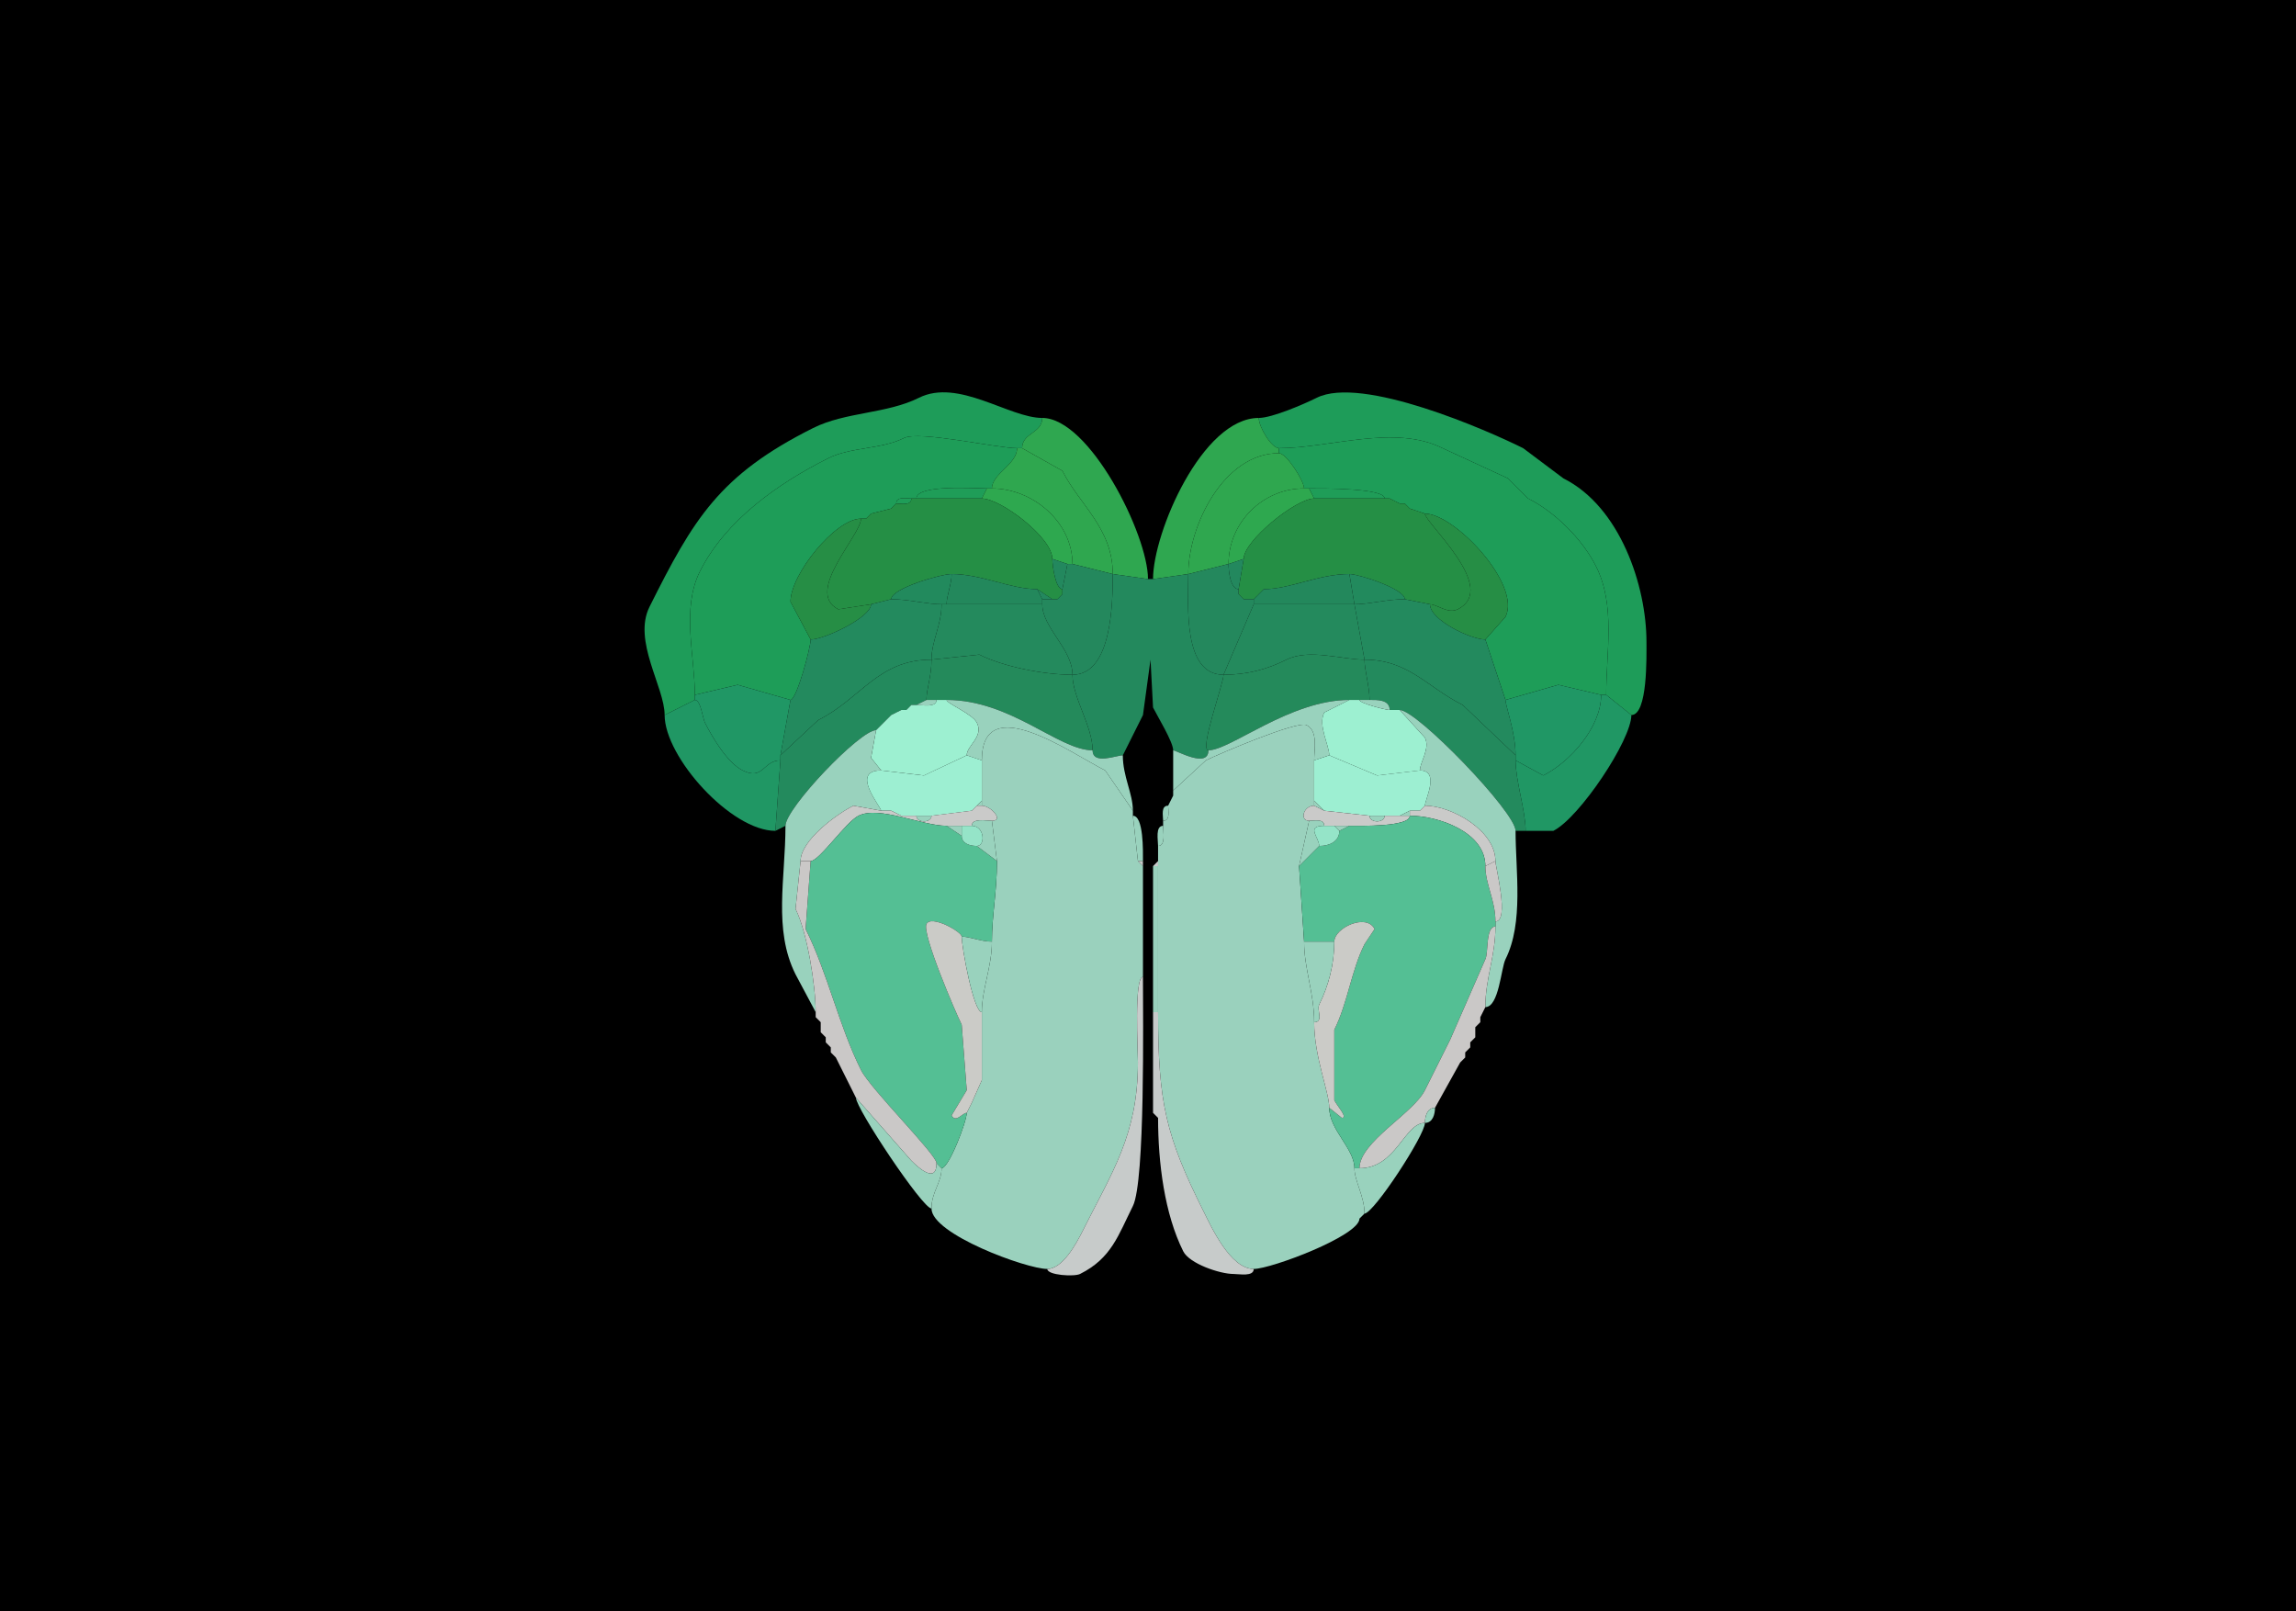 <svg xmlns="http://www.w3.org/2000/svg" xmlns:xlink="http://www.w3.org/1999/xlink" height="320" width="456">
<g>
<rect width="456" height="320" fill="#000000"  stroke-width="0" /> 
<path  fill="#1E9C59" stroke-width="0" stroke="#1E9C59" d = " M138 139 L132,142 C132,136.463 125.619,127.262 129,120.5 137.703,103.094 142.853,94.324 161.5,85 167.94,81.78 176.106,82.197 182.5,79 190.332,75.084 200.413,83 207,83 207,86.086 203,85.914 203,89 203,89 202,89 202,89 197.882,89 182.569,85.466 179.5,87 174.947,89.277 169.038,88.731 164.5,91 154.628,95.936 144.098,103.305 139,113.5 135.312,120.876 138,130.226 138,138 138,138 138,139 138,139  Z"/>

<path  fill="#1E9C59" stroke-width="0" stroke="#1E9C59" d = " M319 138 L324,142 C327.263,142 327,130.348 327,127.5 327,116.381 321.786,100.643 310.5,95 310.5,95 302.5,89 302.5,89 295.457,85.478 270.475,74.513 261.5,79 259.016,80.242 252.63,83 250,83 250,84.799 252.534,89 254,89 264.148,89 276.936,84.218 286.5,89 286.5,89 299.5,95 299.5,95 299.5,95 303.5,99 303.5,99 308.82,101.66 314.297,107.094 317,112.5 320.879,120.257 319,129.397 319,138  Z"/>

<path  fill="#2FA750" stroke-width="0" stroke="#2FA750" d = " M221 114 L228,115 C228,106.156 216.344,83 207,83 207,86.086 203,85.914 203,89 203,89 211,93.5 211,93.5 214.355,100.211 221,104.904 221,114  Z"/>

<path  fill="#2FA750" stroke-width="0" stroke="#2FA750" d = " M236 114 L229,115 C229,105.762 238.783,83 250,83 250,84.799 252.534,89 254,89 254,89 254,90 254,90 243.035,90 236,104.428 236,114  Z"/>

<path  fill="#1E9D58" stroke-width="0" stroke="#1E9D58" d = " M138 138 L146.5,136 L157,139 C158.212,139 161,128.643 161,127 161,127 157,119.5 157,119.5 157,114.04 165.935,103 171,103 171,103 172,103 172,103 172,103 173,102 173,102 173,102 177,101 177,101 177,101 178,100 178,100 178,98.527 179.952,99 181,99 181,99 182,99 182,99 182,96.172 193.546,97 196,97 196,97 197,97 197,97 197,94.091 202,92.205 202,89 197.882,89 182.569,85.466 179.5,87 174.947,89.277 169.038,88.731 164.5,91 154.628,95.936 144.098,103.305 139,113.5 135.312,120.876 138,130.226 138,138  Z"/>

<path  fill="#1E9D58" stroke-width="0" stroke="#1E9D58" d = " M318 138 L319,138 C319,129.397 320.879,120.257 317,112.5 314.297,107.094 308.82,101.66 303.5,99 303.5,99 299.5,95 299.5,95 299.5,95 286.5,89 286.5,89 276.936,84.218 264.148,89 254,89 254,89 254,90 254,90 255.514,90 259,95.537 259,97 259,97 260,97 260,97 262.676,97 275,96.91 275,99 275,99 276,99 276,99 276,99 278,100 278,100 278,100 279,100 279,100 279,100 280,101 280,101 280,101 283,102 283,102 288.864,102 302.212,116.076 299,122.5 299,122.5 295,127 295,127 295,127 299,139 299,139 299,139 309.5,136 309.5,136 309.5,136 318,138 318,138  Z"/>

<path  fill="#2FA74F" stroke-width="0" stroke="#2FA74F" d = " M213 112 L221,114 C221,104.904 214.355,100.211 211,93.5 211,93.5 203,89 203,89 203,89 202,89 202,89 202,92.205 197,94.091 197,97 205.096,97 213,103.671 213,112  Z"/>

<path  fill="#2FA74F" stroke-width="0" stroke="#2FA74F" d = " M244 112 L236,114 C236,104.428 243.035,90 254,90 255.514,90 259,95.537 259,97 250.808,97 244,103.746 244,112  Z"/>

<path  fill="#1F9D58" stroke-width="0" stroke="#1F9D58" d = " M182 99 L195,99 C195,99 196,97 196,97 193.546,97 182,96.172 182,99  Z"/>

<path  fill="#2EA84F" stroke-width="0" stroke="#2EA84F" d = " M212 112 L213,112 C213,103.671 205.096,97 197,97 197,97 196,97 196,97 196,97 195,99 195,99 198.706,99 209,106.727 209,111 209,111 212,112 212,112  Z"/>

<path  fill="#2EA84F" stroke-width="0" stroke="#2EA84F" d = " M247 111 L244,112 C244,103.746 250.808,97 259,97 259,97 260,97 260,97 260,97 261,99 261,99 257.39,99 247,107.396 247,111  Z"/>

<path  fill="#1F9D58" stroke-width="0" stroke="#1F9D58" d = " M261 99 L275,99 C275,96.91 262.676,97 260,97 260,97 261,99 261,99  Z"/>

<path  fill="#1F9D58" stroke-width="0" stroke="#1F9D58" d = " M181 99 C179.952,99 178,98.527 178,100 179.048,100 181,100.473 181,99  Z"/>

<path  fill="#258F45" stroke-width="0" stroke="#258F45" d = " M209 119 L210,119 C210,119 211,118 211,118 211,118 211,117 211,117 209.647,117 209,112.357 209,111 209,106.727 198.706,99 195,99 195,99 182,99 182,99 182,99 181,99 181,99 181,100.473 179.048,100 178,100 178,100 177,101 177,101 177,101 173,102 173,102 173,102 172,103 172,103 172,103 171,103 171,103 171,106.321 159.681,117.59 166.5,121 166.5,121 173,120 173,120 173,120 177,119 177,119 177,116.848 186.919,114 189,114 194.943,114 200.651,117 206,117 206,117 209,119 209,119  Z"/>

<path  fill="#258F45" stroke-width="0" stroke="#258F45" d = " M279 119 L284,120 C285.423,120 287.544,121.978 289.5,121 297.839,116.83 283,103.849 283,102 283,102 280,101 280,101 280,101 279,100 279,100 279,100 278,100 278,100 278,100 276,99 276,99 276,99 275,99 275,99 275,99 261,99 261,99 257.39,99 247,107.396 247,111 247,111 246,117 246,117 246,117 246,118 246,118 246,118 247,119 247,119 247,119 249,119 249,119 249,119 250,118 250,118 250,118 251,117 251,117 256.286,117 261.824,114 268,114 269.804,114 279,116.94 279,119  Z"/>

<path  fill="#1F9D58" stroke-width="0" stroke="#1F9D58" d = " M276 99 L278,100 C278,100 276,99 276,99  Z"/>

<path  fill="#1F9D58" stroke-width="0" stroke="#1F9D58" d = " M178 100 L177,101 C177,101 178,100 178,100  Z"/>

<path  fill="#1F9D58" stroke-width="0" stroke="#1F9D58" d = " M279 100 L280,101 C280,101 279,100 279,100  Z"/>

<path  fill="#268E45" stroke-width="0" stroke="#268E45" d = " M173 102 L172,103 C172,103 173,102 173,102  Z"/>

<path  fill="#268E45" stroke-width="0" stroke="#268E45" d = " M284 120 C284,123.148 292.14,127 295,127 295,127 299,122.5 299,122.5 302.212,116.076 288.864,102 283,102 283,103.849 297.839,116.83 289.5,121 287.544,121.978 285.423,120 284,120  Z"/>

<path  fill="#268E45" stroke-width="0" stroke="#268E45" d = " M173 120 C173,122.589 163.75,127 161,127 161,127 157,119.5 157,119.5 157,114.04 165.935,103 171,103 171,106.321 159.681,117.59 166.5,121 166.5,121 173,120 173,120  Z"/>

<path  fill="#23885E" stroke-width="0" stroke="#23885E" d = " M212 112 L211,117 C209.647,117 209,112.357 209,111 209,111 212,112 212,112  Z"/>

<path  fill="#23885E" stroke-width="0" stroke="#23885E" d = " M244 112 C244,113.424 244.362,117 246,117 246,117 247,111 247,111 247,111 244,112 244,112  Z"/>

<path  fill="#24885D" stroke-width="0" stroke="#24885D" d = " M207 120 C207,124.67 213,128.877 213,134 220.836,134 221,119.713 221,114 221,114 213,112 213,112 213,112 212,112 212,112 212,112 211,117 211,117 211,117 211,118 211,118 211,118 210,119 210,119 210,119 209,119 209,119 209,119 207,119 207,119 207,119 207,120 207,120  Z"/>

<path  fill="#24885D" stroke-width="0" stroke="#24885D" d = " M249 120 L243,134 C234.878,134 236,120.147 236,114 236,114 244,112 244,112 244,113.424 244.362,117 246,117 246,117 246,118 246,118 246,118 247,119 247,119 247,119 249,119 249,119 249,119 249,120 249,120  Z"/>

<path  fill="#228A5D" stroke-width="0" stroke="#228A5D" d = " M187 120 L188,120 C188,118.272 189,116.009 189,114 186.919,114 177,116.848 177,119 180.51,119 184.022,120 187,120  Z"/>

<path  fill="#23885C" stroke-width="0" stroke="#23885C" d = " M188 120 C194,120 200.938,120 207,120 207,120 207,119 207,119 207,119 206,117 206,117 200.651,117 194.943,114 189,114 189,116.009 188,118.272 188,120  Z"/>

<path  fill="#23895D" stroke-width="0" stroke="#23895D" d = " M233 149 C233.608,149 240,152.702 240,149 238.138,149 243,135.776 243,134 234.878,134 236,120.147 236,114 236,114 229,115 229,115 229,115 228,115 228,115 228,115 221,114 221,114 221,119.713 220.836,134 213,134 213,138.497 217,144.286 217,149 217,151.962 221.707,150 223,150 223,150 227,142 227,142 227,142 228.5,131 228.5,131 228.5,131 229,140.5 229,140.5 229.845,142.189 233,147.346 233,149  Z"/>

<path  fill="#23885C" stroke-width="0" stroke="#23885C" d = " M249 120 C255.448,120 262.552,120 269,120 269,120 268,114 268,114 261.824,114 256.286,117 251,117 251,117 250,118 250,118 250,118 249,119 249,119 249,119 249,120 249,120  Z"/>

<path  fill="#228A5D" stroke-width="0" stroke="#228A5D" d = " M279 119 C275.49,119 271.978,120 269,120 269,120 268,114 268,114 269.804,114 279,116.94 279,119  Z"/>

<path  fill="#23885E" stroke-width="0" stroke="#23885E" d = " M207 119 L209,119 C209,119 206,117 206,117 206,117 207,119 207,119  Z"/>

<path  fill="#23885E" stroke-width="0" stroke="#23885E" d = " M251 117 L250,118 C250,118 251,117 251,117  Z"/>

<path  fill="#268E45" stroke-width="0" stroke="#268E45" d = " M211 118 L210,119 C210,119 211,118 211,118  Z"/>

<path  fill="#268E45" stroke-width="0" stroke="#268E45" d = " M246 118 L247,119 C247,119 246,118 246,118  Z"/>

<path  fill="#23885E" stroke-width="0" stroke="#23885E" d = " M250 118 L249,119 C249,119 250,118 250,118  Z"/>

<path  fill="#238A5E" stroke-width="0" stroke="#238A5E" d = " M157 139 L155,150 C155,150 162.5,143 162.5,143 171.023,138.739 174.37,131 185,131 185,127.305 187,124.135 187,120 184.022,120 180.51,119 177,119 177,119 173,120 173,120 173,122.589 163.75,127 161,127 161,128.643 158.212,139 157,139  Z"/>

<path  fill="#238A5E" stroke-width="0" stroke="#238A5E" d = " M299 139 C299,140.18 301,145.42 301,150 301,150 290.5,140 290.5,140 283.415,136.458 279.726,131 271,131 271,131 269,120 269,120 271.978,120 275.49,119 279,119 279,119 284,120 284,120 284,123.148 292.14,127 295,127 295,127 299,139 299,139  Z"/>

<path  fill="#248A5D" stroke-width="0" stroke="#248A5D" d = " M185 131 L194.5,130 C199.325,132.413 207.349,134 213,134 213,128.877 207,124.67 207,120 200.938,120 194,120 188,120 188,120 187,120 187,120 187,124.135 185,127.305 185,131  Z"/>

<path  fill="#248A5D" stroke-width="0" stroke="#248A5D" d = " M271 131 C266.487,131 259.989,128.755 255.5,131 251.654,132.923 247.657,134 243,134 243,134 249,120 249,120 255.448,120 262.552,120 269,120 269,120 271,131 271,131  Z"/>

<path  fill="#248A5B" stroke-width="0" stroke="#248A5B" d = " M188 139 C200.793,139 210.249,149 217,149 217,144.286 213,138.497 213,134 207.349,134 199.325,132.413 194.5,130 194.5,130 185,131 185,131 185,134.423 184,136.746 184,139 184,139 186,139 186,139 186,139 188,139 188,139  Z"/>

<path  fill="#248A5B" stroke-width="0" stroke="#248A5B" d = " M270 139 L272,139 C272,136.293 271,133.097 271,131 266.487,131 259.989,128.755 255.5,131 251.654,132.923 247.657,134 243,134 243,135.776 238.138,149 240,149 244.379,149 256.191,139 268,139 268,139 270,139 270,139  Z"/>

<path  fill="#238A5D" stroke-width="0" stroke="#238A5D" d = " M156 164 L154,165 C154,165 155,151 155,151 155,151 155,150 155,150 155,150 162.5,143 162.5,143 171.023,138.739 174.37,131 185,131 185,134.423 184,136.746 184,139 184,139 182,140 182,140 182,140 181,140 181,140 181,140 180,141 180,141 180,141 179,141 179,141 179,141 177,142 177,142 177,142 176,143 176,143 176,143 175,144 175,144 175,144 174,145 174,145 170.787,145 156,160.505 156,164  Z"/>

<path  fill="#238A5D" stroke-width="0" stroke="#238A5D" d = " M301 165 L303,165 C303,161.015 301,155.035 301,151 301,151 301,150 301,150 301,150 290.5,140 290.5,140 283.415,136.458 279.726,131 271,131 271,133.097 272,136.293 272,139 273.465,139 276,138.891 276,141 276,141 278,141 278,141 281.397,141 301,161.255 301,165  Z"/>

<path  fill="#209765" stroke-width="0" stroke="#209765" d = " M155 150 L155,151 C151.539,151 151.641,155.071 147.5,153 144.376,151.438 141.355,146.209 140,143.5 139.535,142.57 139.183,139 138,139 138,139 138,138 138,138 138,138 146.5,136 146.5,136 146.5,136 157,139 157,139 157,139 155,150 155,150  Z"/>

<path  fill="#209765" stroke-width="0" stroke="#209765" d = " M301 150 L301,151 C301,151 306.5,154 306.5,154 311.784,151.358 318,144.428 318,138 318,138 309.5,136 309.5,136 309.5,136 299,139 299,139 299,140.18 301,145.42 301,150  Z"/>

<path  fill="#209764" stroke-width="0" stroke="#209764" d = " M301 151 C301,155.035 303,161.015 303,165 303,165 308.5,165 308.5,165 313.702,162.399 324,146.952 324,142 324,142 319,138 319,138 319,138 318,138 318,138 318,144.428 311.784,151.358 306.5,154 306.5,154 301,151 301,151  Z"/>

<path  fill="#209764" stroke-width="0" stroke="#209764" d = " M155 151 L154,165 C145.181,165 132,150.357 132,142 132,142 138,139 138,139 139.183,139 139.535,142.57 140,143.5 141.355,146.209 144.376,151.438 147.5,153 151.641,155.071 151.539,151 155,151  Z"/>

<path  fill="#99D2BD" stroke-width="0" stroke="#99D2BD" d = " M186 139 C186,140.579 183.145,140 182,140 182,140 184,139 184,139 184,139 186,139 186,139  Z"/>

<path  fill="#9DF0D1" stroke-width="0" stroke="#9DF0D1" d = " M192 150 L183.5,154 L175,153 C175,153 173,150.5 173,150.5 173,150.5 174,145 174,145 174,145 175,144 175,144 175,144 176,143 176,143 176,143 177,142 177,142 177,142 179,141 179,141 179,141 180,141 180,141 180,141 181,140 181,140 181,140 182,140 182,140 183.145,140 186,140.579 186,139 186,139 188,139 188,139 188,139.676 193.151,141.802 194,143.5 195.428,146.356 192,148.053 192,150  Z"/>

<path  fill="#99D2BD" stroke-width="0" stroke="#99D2BD" d = " M195 151 C195,136.863 212.762,149.631 219.5,153 L225,161 C225,157.554 223,154.23 223,150 221.707,150 217,151.962 217,149 210.249,149 200.793,139 188,139 188,139.676 193.151,141.802 194,143.5 195.428,146.356 192,148.053 192,150 192,150 195,151 195,151  Z"/>

<path  fill="#99D2BD" stroke-width="0" stroke="#99D2BD" d = " M261 151 C261,148.849 261.815,145.157 259.5,144 257.622,143.061 241.873,149.814 239.5,151 L233,157 C233,157 233,149 233,149 233.608,149 240,152.702 240,149 244.379,149 256.191,139 268,139 268,139 263,141.5 263,141.5 261.716,144.068 264,147.986 264,150 264,150 261,151 261,151  Z"/>

<path  fill="#9DF0D1" stroke-width="0" stroke="#9DF0D1" d = " M264 150 L273.5,154 L282,153 C282,151.394 284.081,148.661 283,146.5 283,146.5 278,141 278,141 278,141 276,141 276,141 275.294,141 270,139.675 270,139 270,139 268,139 268,139 268,139 263,141.5 263,141.5 261.716,144.068 264,147.986 264,150  Z"/>

<path  fill="#99D2BD" stroke-width="0" stroke="#99D2BD" d = " M272 139 C273.465,139 276,138.891 276,141 275.294,141 270,139.675 270,139 270,139 272,139 272,139  Z"/>

<path  fill="#99D2BD" stroke-width="0" stroke="#99D2BD" d = " M181 140 L180,141 C180,141 181,140 181,140  Z"/>

<path  fill="#99D2BD" stroke-width="0" stroke="#99D2BD" d = " M179 141 L177,142 C177,142 179,141 179,141  Z"/>

<path  fill="#99D2BD" stroke-width="0" stroke="#99D2BD" d = " M297 184 C297,190.006 295,194.219 295,200 297.707,200 298.124,192.252 299,190.5 302.644,183.213 301,172.963 301,165 301,161.255 281.397,141 278,141 278,141 283,146.5 283,146.5 284.081,148.661 282,151.394 282,153 286.045,153 283,158.781 283,160 288.248,160 297,164.895 297,171 297,172.12 299.857,183 297,183 297,183 297,184 297,184  Z"/>

<path  fill="#99D2BD" stroke-width="0" stroke="#99D2BD" d = " M176 143 L175,144 C175,144 176,143 176,143  Z"/>

<path  fill="#99D2BD" stroke-width="0" stroke="#99D2BD" d = " M175 144 L174,145 C174,145 175,144 175,144  Z"/>

<path  fill="#9AD1BD" stroke-width="0" stroke="#9AD1BD" d = " M185 240 C185,245.086 203.863,252 208,252 211.048,252 213.788,246.924 215,244.5 220.853,232.793 226,225.347 226,211 226,208.759 225.196,194 227,194 227,194 227,172 227,172 227,172 226,171 226,171 226,171 225,162 225,162 225,162 225,161 225,161 225,161 219.5,153 219.5,153 212.762,149.631 195,136.863 195,151 195,153.477 195,156.661 195,159 195,159 195,160 195,160 196.741,160 199.517,163 197,163 197,163 198,171 198,171 198,177.199 197,181.729 197,187 197,192.018 195,196.423 195,201 195,201 195,214.5 195,214.5 195,214.5 193,219 193,219 193,219 192,221 192,221 192,222.738 188.456,232 187,232 187,234.885 185,236.697 185,240  Z"/>

<path  fill="#9AD1BD" stroke-width="0" stroke="#9AD1BD" d = " M270 242 C270,245.401 252.461,252 249,252 244.354,252 240.579,243.658 239,240.5 231.55,225.6 230,218.958 230,201 230,201 230,172 230,172 230,172 230,171 230,171 230,171 230,168 230,168 231.579,168 231,165.145 231,164 231,164 231,163 231,163 232.473,163 232,161.048 232,160 232,160 233,158 233,158 233,158 233,157 233,157 233,157 239.5,151 239.5,151 241.873,149.814 257.622,143.061 259.5,144 261.815,145.157 261,148.849 261,151 261,154.303 261,156.115 261,159 261,159 261,160 261,160 258.833,160 258.066,163 260,163 260,163 258,172 258,172 258,172 259,187 259,187 259,192.348 261,197.12 261,203 261,209.9 264,216.883 264,220 264,224.391 269,228.074 269,232 269,234.526 271,237.577 271,241 271,241 270,242 270,242  Z"/>

<path  fill="#99D2BD" stroke-width="0" stroke="#99D2BD" d = " M159 171 L158,180.5 C160.336,185.173 162,195.766 162,201 162,201 158,193.5 158,193.5 153.532,184.564 156,174.523 156,164 156,160.505 170.787,145 174,145 174,145 173,150.5 173,150.5 173,150.5 175,153 175,153 168.745,153 175,160.26 175,161 175,161 169.5,160 169.5,160 166.202,161.649 159,166.881 159,171  Z"/>

<path  fill="#9DEFD2" stroke-width="0" stroke="#9DEFD2" d = " M182 162 L185,162 C185,162 193,161 193,161 193,161 194,160 194,160 194,160 195,159 195,159 195,156.661 195,153.477 195,151 195,151 192,150 192,150 192,150 183.5,154 183.5,154 183.5,154 175,153 175,153 168.745,153 175,160.26 175,161 175,161 177,161 177,161 177,161 179,162 179,162 179,162 182,162 182,162  Z"/>

<path  fill="#9DEFD2" stroke-width="0" stroke="#9DEFD2" d = " M275 162 L278,162 C278,162 280,161 280,161 280,161 282,161 282,161 282,161 283,160 283,160 283,158.781 286.045,153 282,153 282,153 273.5,154 273.5,154 273.5,154 264,150 264,150 264,150 261,151 261,151 261,154.303 261,156.115 261,159 261,159 263,161 263,161 263,161 272,162 272,162 272,162 275,162 275,162  Z"/>

<path  fill="#99D2BD" stroke-width="0" stroke="#99D2BD" d = " M233 158 L232,160 C232,160 233,158 233,158  Z"/>

<path  fill="#99D2BD" stroke-width="0" stroke="#99D2BD" d = " M194 160 L195,160 C195,160 195,159 195,159 195,159 194,160 194,160  Z"/>

<path  fill="#99D2BD" stroke-width="0" stroke="#99D2BD" d = " M261 160 L263,161 C263,161 261,159 261,159 261,159 261,160 261,160  Z"/>

<path  fill="#CACAC9" stroke-width="0" stroke="#CACAC9" d = " M159 171 L161,171 C162.701,171 167.975,163.263 170.5,162 174.608,159.946 183.101,164 188,164 188,164 191,164 191,164 191,164 193,164 193,164 193,162.421 195.855,163 197,163 199.517,163 196.741,160 195,160 195,160 194,160 194,160 194,160 193,161 193,161 193,161 185,162 185,162 185,163.486 182,163.486 182,162 182,162 179,162 179,162 179,162 177,161 177,161 177,161 175,161 175,161 175,161 169.5,160 169.5,160 166.202,161.649 159,166.881 159,171  Z"/>

<path  fill="#99D2BD" stroke-width="0" stroke="#99D2BD" d = " M194 160 L193,161 C193,161 194,160 194,160  Z"/>

<path  fill="#99D2BD" stroke-width="0" stroke="#99D2BD" d = " M232 160 C230.527,160 231,161.952 231,163 232.473,163 232,161.048 232,160  Z"/>

<path  fill="#CACAC9" stroke-width="0" stroke="#CACAC9" d = " M265 164 L268,164 C270.198,164 280,164.238 280,162 280,162 278,162 278,162 278,162 275,162 275,162 275,163.486 272,163.486 272,162 272,162 263,161 263,161 263,161 261,160 261,160 258.833,160 258.066,163 260,163 261.048,163 263,162.527 263,164 263,164 265,164 265,164  Z"/>

<path  fill="#99D2BD" stroke-width="0" stroke="#99D2BD" d = " M283 160 L282,161 C282,161 283,160 283,160  Z"/>

<path  fill="#CACAC9" stroke-width="0" stroke="#CACAC9" d = " M297 171 L295,172 C295,165.206 285.603,162 280,162 280,162 280,161 280,161 280,161 282,161 282,161 282,161 283,160 283,160 288.248,160 297,164.895 297,171  Z"/>

<path  fill="#99D2BD" stroke-width="0" stroke="#99D2BD" d = " M177 161 L179,162 C179,162 177,161 177,161  Z"/>

<path  fill="#99D2BD" stroke-width="0" stroke="#99D2BD" d = " M278 162 L280,162 C280,162 280,161 280,161 280,161 278,162 278,162  Z"/>

<path  fill="#54BF94" stroke-width="0" stroke="#54BF94" d = " M186 231 L187,232 C188.456,232 192,222.738 192,221 191.153,221 189.802,223.103 189,221.5 189,221.5 192,216.5 192,216.5 192,216.5 191,203.5 191,203.5 189.797,201.094 183.053,185.394 184,183.5 184.935,181.63 191,185.034 191,186 192.564,186 194.876,187 197,187 197,181.729 198,177.199 198,171 198,171 194,168 194,168 192.762,168 191,167.577 191,166 191,166 188,164 188,164 183.101,164 174.608,159.946 170.5,162 167.975,163.263 162.701,171 161,171 161,171 160,184.5 160,184.5 164.418,193.337 166.555,203.609 171,212.5 172.896,216.291 186,229.256 186,231  Z"/>

<path  fill="#99D2BD" stroke-width="0" stroke="#99D2BD" d = " M182 162 L185,162 C185,163.486 182,163.486 182,162  Z"/>

<path  fill="#99D2BD" stroke-width="0" stroke="#99D2BD" d = " M226 171 L227,171 C227,169.077 227.156,162 225,162 225,162 226,171 226,171  Z"/>

<path  fill="#99D2BD" stroke-width="0" stroke="#99D2BD" d = " M272 162 L275,162 C275,163.486 272,163.486 272,162  Z"/>

<path  fill="#54BF94" stroke-width="0" stroke="#54BF94" d = " M269 232 L270,232 C270,226.758 280.661,221.179 283,216.5 283,216.5 288,206.5 288,206.5 288,206.5 295,190.5 295,190.5 295.65,189.2 295.007,184 297,184 297,184 297,183 297,183 297,178.768 295,175.62 295,172 295,165.206 285.603,162 280,162 280,164.238 270.198,164 268,164 268,164 266,165 266,165 266,167.098 264.061,168 262,168 262,168 258,172 258,172 258,172 259,187 259,187 261.447,187 262.28,187 265,187 265,184.246 271.401,181.303 273,184.5 273,184.5 271,187.5 271,187.5 268.362,192.777 267.668,199.164 265,204.5 265,204.5 265,218.5 265,218.5 265.568,219.635 267.769,222 266.5,222 266.5,222 264,220 264,220 264,224.391 269,228.074 269,232  Z"/>

<path  fill="#99D2BD" stroke-width="0" stroke="#99D2BD" d = " M194 168 L198,171 C198,171 197,163 197,163 195.855,163 193,162.421 193,164 195.547,164 195.775,168 194,168  Z"/>

<path  fill="#99D2BD" stroke-width="0" stroke="#99D2BD" d = " M262 168 L258,172 C258,172 260,163 260,163 261.048,163 263,162.527 263,164 259.246,164 262,166.283 262,168  Z"/>

<path  fill="#99D2BD" stroke-width="0" stroke="#99D2BD" d = " M191 164 L191,166 C191,166 188,164 188,164 188,164 191,164 191,164  Z"/>

<path  fill="#95E4C8" stroke-width="0" stroke="#95E4C8" d = " M191 166 C191,167.577 192.762,168 194,168 195.775,168 195.547,164 193,164 193,164 191,164 191,164 191,164 191,166 191,166  Z"/>

<path  fill="#99D2BD" stroke-width="0" stroke="#99D2BD" d = " M231 164 C229.421,164 230,166.855 230,168 231.579,168 231,165.145 231,164  Z"/>

<path  fill="#95E4C8" stroke-width="0" stroke="#95E4C8" d = " M266 165 C266,167.098 264.061,168 262,168 262,166.283 259.246,164 263,164 263,164 265,164 265,164 265,164 266,165 266,165  Z"/>

<path  fill="#99D2BD" stroke-width="0" stroke="#99D2BD" d = " M268 164 L266,165 C266,165 265,164 265,164 265,164 268,164 268,164  Z"/>

<path  fill="#CAC8C7" stroke-width="0" stroke="#CAC8C7" d = " M170 218 L181,230.5 C182.515,232.015 186,235.115 186,231 186,229.256 172.896,216.291 171,212.5 166.555,203.609 164.418,193.337 160,184.5 160,184.5 161,171 161,171 161,171 159,171 159,171 159,171 158,180.5 158,180.5 160.336,185.173 162,195.766 162,201 162,201 162,202 162,202 162,202 163,203 163,203 163,203 163,205 163,205 163,205 164,206 164,206 164,206 164,207 164,207 164,207 165,208 165,208 165,208 165,209 165,209 165,209 166,210 166,210 166,210 170,218 170,218  Z"/>

<path  fill="#C7CBCA" stroke-width="0" stroke="#C7CBCA" d = " M227 171 L227,172 C227,172 226,171 226,171 226,171 227,171 227,171  Z"/>

<path  fill="#C7CBCA" stroke-width="0" stroke="#C7CBCA" d = " M229 172 L230,172 C230,172 230,171 230,171 230,171 229,172 229,172  Z"/>

<path  fill="#CAC8C7" stroke-width="0" stroke="#CAC8C7" d = " M295 172 C295,175.62 297,178.768 297,183 299.857,183 297,172.12 297,171 297,171 295,172 295,172  Z"/>

<path  fill="#99D2BD" stroke-width="0" stroke="#99D2BD" d = " M229 201 L230,201 C230,201 230,172 230,172 230,172 229,172 229,172 229,172 229,201 229,201  Z"/>

<path  fill="#CBCBC7" stroke-width="0" stroke="#CBCBC7" d = " M193 219 L192,221 C191.153,221 189.802,223.103 189,221.5 189,221.5 192,216.5 192,216.5 192,216.5 191,203.5 191,203.5 189.797,201.094 183.053,185.394 184,183.5 184.935,181.63 191,185.034 191,186 191,188.077 193.345,201 195,201 195,201 195,214.5 195,214.5 195,214.5 193,219 193,219  Z"/>

<path  fill="#CBCBC7" stroke-width="0" stroke="#CBCBC7" d = " M261 203 C261,209.9 264,216.883 264,220 264,220 266.5,222 266.5,222 267.769,222 265.568,219.635 265,218.5 265,218.5 265,204.5 265,204.5 267.668,199.164 268.362,192.777 271,187.5 271,187.5 273,184.5 273,184.5 271.401,181.303 265,184.246 265,187 265,191.49 263.86,195.779 262,199.5 261.477,200.546 262.951,203 261,203  Z"/>

<path  fill="#CAC8C7" stroke-width="0" stroke="#CAC8C7" d = " M283 223 C278.884,223 277.33,232 270,232 270,226.758 280.661,221.179 283,216.5 283,216.5 288,206.5 288,206.5 288,206.5 295,190.5 295,190.5 295.65,189.2 295.007,184 297,184 297,190.006 295,194.219 295,200 295,200 294,202 294,202 294,202 294,203 294,203 294,203 293,204 293,204 293,204 293,206 293,206 293,206 292,207 292,207 292,207 292,208 292,208 292,208 291,209 291,209 291,209 291,210 291,210 291,210 290,211 290,211 290,211 285,220 285,220 283.423,220 283,221.762 283,223  Z"/>

<path  fill="#99D2BD" stroke-width="0" stroke="#99D2BD" d = " M197 187 C197,192.018 195,196.423 195,201 193.345,201 191,188.077 191,186 192.564,186 194.876,187 197,187  Z"/>

<path  fill="#99D2BD" stroke-width="0" stroke="#99D2BD" d = " M265 187 C265,191.49 263.86,195.779 262,199.5 261.477,200.546 262.951,203 261,203 261,197.12 259,192.348 259,187 261.447,187 262.28,187 265,187  Z"/>

<path  fill="#C7CBCA" stroke-width="0" stroke="#C7CBCA" d = " M227 194 C225.196,194 226,208.759 226,211 226,225.347 220.853,232.793 215,244.5 213.788,246.924 211.048,252 208,252 208,253.263 213.36,253.57 214.5,253 220.748,249.876 222.098,245.305 225,239.5 227.452,234.596 227,202.197 227,194  Z"/>

<path  fill="#99D2BD" stroke-width="0" stroke="#99D2BD" d = " M295 200 L294,202 C294,202 295,200 295,200  Z"/>

<path  fill="#C7CBCA" stroke-width="0" stroke="#C7CBCA" d = " M230 222 C230,230.904 231.278,241.055 235,248.5 236.22,250.939 242.254,253 245,253 246.145,253 249,253.579 249,252 244.354,252 240.579,243.658 239,240.5 231.55,225.6 230,218.958 230,201 230,201 229,201 229,201 229,201 229,221 229,221 229,221 230,222 230,222  Z"/>

<path  fill="#99D2BD" stroke-width="0" stroke="#99D2BD" d = " M162 202 L163,203 C163,203 162,202 162,202  Z"/>

<path  fill="#99D2BD" stroke-width="0" stroke="#99D2BD" d = " M294 203 L293,204 C293,204 294,203 294,203  Z"/>

<path  fill="#99D2BD" stroke-width="0" stroke="#99D2BD" d = " M163 205 L164,206 C164,206 163,205 163,205  Z"/>

<path  fill="#99D2BD" stroke-width="0" stroke="#99D2BD" d = " M293 206 L292,207 C292,207 293,206 293,206  Z"/>

<path  fill="#99D2BD" stroke-width="0" stroke="#99D2BD" d = " M164 207 L165,208 C165,208 164,207 164,207  Z"/>

<path  fill="#99D2BD" stroke-width="0" stroke="#99D2BD" d = " M292 208 L291,209 C291,209 292,208 292,208  Z"/>

<path  fill="#99D2BD" stroke-width="0" stroke="#99D2BD" d = " M165 209 L166,210 C166,210 165,209 165,209  Z"/>

<path  fill="#99D2BD" stroke-width="0" stroke="#99D2BD" d = " M291 210 L290,211 C290,211 291,210 291,210  Z"/>

<path  fill="#99D2BD" stroke-width="0" stroke="#99D2BD" d = " M187 232 C187,234.885 185,236.697 185,240 183.227,240 170,220.146 170,218 170,218 181,230.5 181,230.5 182.515,232.015 186,235.115 186,231 186,231 187,232 187,232  Z"/>

<path  fill="#54BF94" stroke-width="0" stroke="#54BF94" d = " M193 219 L192,221 C192,221 193,219 193,219  Z"/>

<path  fill="#99D2BD" stroke-width="0" stroke="#99D2BD" d = " M285 220 C283.423,220 283,221.762 283,223 284.577,223 285,221.238 285,220  Z"/>

<path  fill="#99D2BD" stroke-width="0" stroke="#99D2BD" d = " M229 221 L230,222 C230,222 229,221 229,221  Z"/>

<path  fill="#99D2BD" stroke-width="0" stroke="#99D2BD" d = " M269 232 L270,232 C277.33,232 278.884,223 283,223 283,225.437 272.825,241 271,241 271,237.577 269,234.526 269,232  Z"/>

<path  fill="#99D2BD" stroke-width="0" stroke="#99D2BD" d = " M271 241 L270,242 C270,242 271,241 271,241  Z"/>

</g>
</svg>
